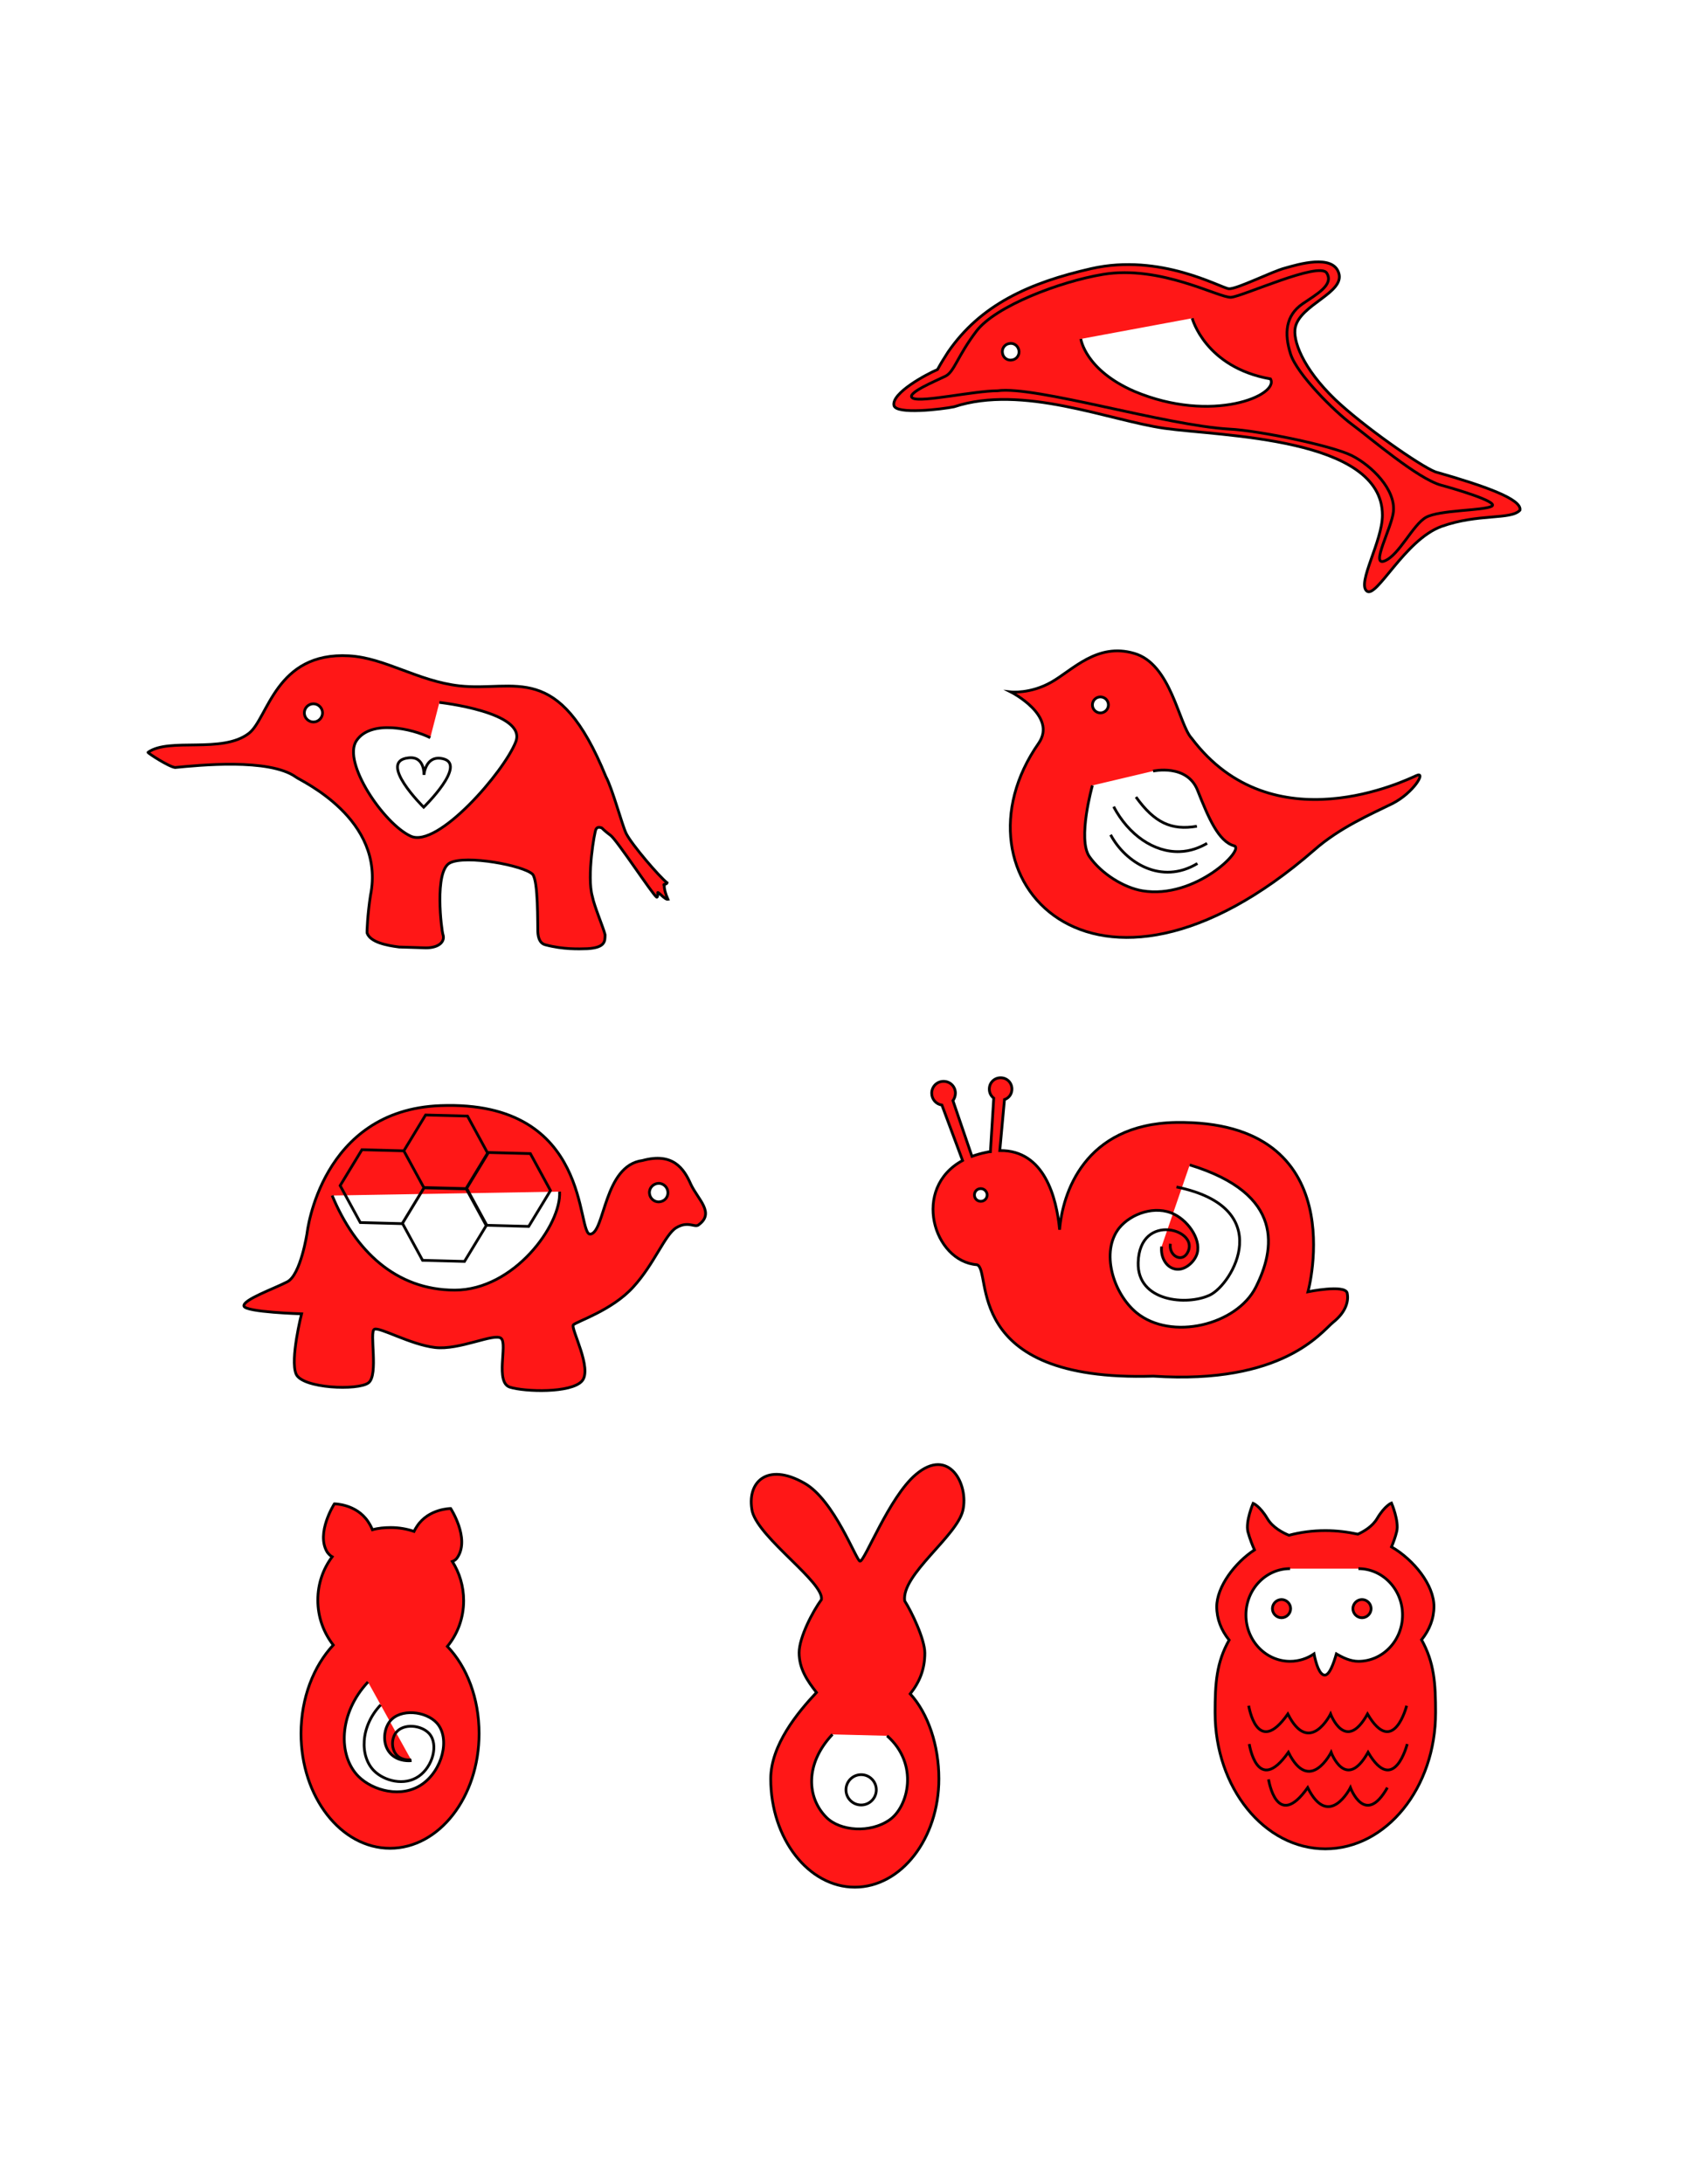 <?xml version="1.0" encoding="utf-8"?>
<!-- Generator: Adobe Illustrator 25.0.1, SVG Export Plug-In . SVG Version: 6.00 Build 0)  -->
<svg version="1.1" id="Animal_Clips" xmlns="http://www.w3.org/2000/svg" xmlns:xlink="http://www.w3.org/1999/xlink" x="0px"
	 y="0px" width="612px" height="792px" viewBox="0 0 612 792" style="enable-background:new 0 0 612 792;" xml:space="preserve">
<style type="text/css">
	.st0{fill:#FF1717;stroke:#000000;stroke-miterlimit:10;}
	.st1{fill:none;stroke:#000000;stroke-miterlimit:10;}
	.st2{fill:#FF1717;stroke:#000000;}
	.st3{fill:none;stroke:#000000;}
</style>
<g id="Owl">
	<path id="Owl_Cut" class="st0" d="M520.8,621c0,27.3-17.9,49.4-40,49.4s-40-22.1-40-49.4c0-10.6,0.5-18.2,5.1-26.3
		c-2.9-3.6-4.5-7.7-4.5-12.1c0-7.2,6.6-16,13.7-20.6c-0.6-1.3-1.7-4-2.4-6.6c-0.9-3.8,1.9-10.3,1.9-10.3s2.4,0.9,5.2,5.6
		c1.9,3.2,5.6,5.1,7.8,6c4.1-1.1,8.5-1.7,13.2-1.7c4.1,0,8.1,0.5,11.8,1.3c2.2-1,5.3-2.8,7-5.7c2.8-4.7,5.2-5.6,5.2-5.6
		s2.8,6.6,1.9,10.3c-0.5,2.1-1.3,4.2-1.9,5.6c8.1,4.7,15.4,13.8,15.4,21.6c0,4.4-1.6,8.5-4.5,12.1
		C520.3,602.8,520.8,610.4,520.8,621z M468,568.8c-8.8,0-16,7.5-16,16.8s7.2,16.8,16,16.8c3.2,0,6.2-1,8.7-2.7
		c0.7,3.6,2,7.7,3.9,7.7c1.7,0,3.2-4.2,4.2-7.7c2.4,1.4,5.1,2.7,8,2.7c8.8,0,16-7.5,16-16.8s-7.2-16.8-16-16.8 M494.1,580
		c-1.8,0-3.3,1.5-3.3,3.3s1.5,3.3,3.3,3.3s3.3-1.5,3.3-3.3S495.9,580,494.1,580z M464.9,580c-1.8,0-3.3,1.5-3.3,3.3s1.5,3.3,3.3,3.3
		s3.3-1.5,3.3-3.3S466.7,580,464.9,580z"/>
	<path id="Owl_Score" class="st1" d="M510.3,618.5c0,0-4.8,19-14.2,3c-8,14.4-13.4,0-13.4,0s-7.7,15.5-15.5,0
		c-11.2,16-14.2-3-14.2-3 M453.2,632.4c0,0,2.9,19,14.2,3c7.7,15.5,15.5,0,15.5,0s5.3,14.4,13.4,0c9.4,16,14.2-3,14.2-3
		 M460.2,645.2c0,0,2.9,19,14.2,3c7.7,15.5,15.5,0,15.5,0s5.3,14.4,13.4,0"/>
</g>
<g id="Dolphin">
	<path id="Dolphin_Cut" class="st0" d="M340.1,134c1.2-2.2,2.5-4.3,3.8-6.3c11.8-17.2,29.5-25.2,52-30.3c25.1-5.7,46.9,7,49.9,7.3
		c2.9,0.2,15.7-6.3,20.4-7.5c4.6-1.3,17.4-5.2,19.5,1.9s-14,11.3-15.8,19.6c-1,4.5,2.5,14.7,14.5,26.2c10.1,9.6,30.7,24,36.3,26.2
		c17.9,5.1,31.5,9.9,30.7,13.9c-3.3,3.6-15.1,1.1-28.5,5.9c-13.4,4.9-23.6,26.4-27.1,23.4s5.7-18,5.7-27.5
		c0-28.3-58.5-28.6-79.1-31.5c-20.2-2.9-51.4-16-76.3-7.8c-4.4,0.9-21.1,2.9-21.8-0.5C323.4,142.5,336.1,135.7,340.1,134z
		 M392.1,122.9c0,0,1.5,11.2,19.4,19c28.3,11.9,52.7,1.4,49.4-4.5c-23.7-4.2-28.4-22-28.4-22 M366,124.6c-1.6,0.3-2.7,1.9-2.3,3.6
		c0.3,1.6,1.9,2.7,3.6,2.3c1.6-0.3,2.7-1.9,2.3-3.6C369.2,125.2,367.6,124.2,366,124.6z"/>
	<path id="Dolphin_Score" class="st1" d="M505.5,185.5c-0.6,5.9-8.5,20-3.2,17.9s10.2-13.1,15-15.8s20.6-2.4,23.8-4
		s-14.7-6.7-18.4-7.7c-8.5-2.4-25.6-17.1-32.1-21.9s-20-18.2-22.4-25.6c-2.4-7.5-1.8-14,4.3-18.2c5.1-3.5,11.5-6.9,8.8-11.2
		s-30.5,8.5-34.7,8.8c-4.3,0.3-25.6-11.8-46.5-8.3c-15.6,2.6-39,11.5-45.9,20.6s-8,14.7-11.2,16.3s-15,6.4-11.8,8s22.2-2.7,30.7-2.7
		c13.6-1.9,60.9,12.6,84.2,13.9c10.2,0.5,36.9,5.9,44.3,9.6C497.7,168.9,506.3,177.5,505.5,185.5z"/>
</g>
<g id="Cat">
	<path id="Cat_Cut" class="st0" d="M173.8,628.6c0,23-14.5,41.6-32.3,41.6s-32.3-18.6-32.3-41.6c0-12.9,4.6-24.5,11.7-32.1
		c-3.5-4.5-5.6-10.1-5.6-16.3c0-5.9,1.9-11.3,5.2-15.7c-0.7-0.4-1.2-0.9-1.8-1.7c-4.2-6.9,2.6-17.5,2.6-17.5s7.9,0,12.2,6.4
		c0.8,1.2,1.3,2.2,1.6,3c2.1-0.6,4.4-0.8,6.7-0.8c2.9,0,5.8,0.5,8.4,1.4c0.3-0.6,0.6-1.2,1.1-1.9c4.2-6.4,12.2-6.4,12.2-6.4
		s6.9,10.6,2.6,17.5c-0.5,0.9-1.2,1.4-2,1.7c2.6,4.1,4.1,9,4.1,14.2c0,6.3-2.2,12.1-5.9,16.6C169.4,604.4,173.8,615.8,173.8,628.6z
		 M133.5,609.9c-10.7,11.4-10.9,26.7-3.5,34.2c5.3,5.3,15.7,8,23.1,2.9c7.3-5,10.4-16.6,5.4-22.2c-4-4.4-13.3-5.4-17.1-0.6
		c-2.4,3.1-2.8,8.8,0.6,12c2.8,2.6,6.6,2.3,7.3,2.2"/>
	<path id="Cat_Score" class="st1" d="M138.1,618.2c-7.5,7.9-7.6,18.7-2.4,23.9c3.7,3.7,11,5.6,16.2,2c5.1-3.5,7.3-11.6,3.8-15.5
		c-2.8-3.1-9.3-3.8-12-0.4c-1.7,2.1-1.9,6.1,0.4,8.4c1.9,1.8,4.6,1.6,5.1,1.5"/>
</g>
<g id="Bunny">
	<path id="Bunny_Cut" class="st0" d="M340.6,645c0,21.7-13.7,39.3-30.5,39.3s-30.5-17.6-30.5-39.3c0-12.2,9.8-24.1,16.6-31.3
		c-3.3-4.2-6.3-8.6-6.3-14.4c0-5.6,5-15.1,8.1-19.3c0.9-6.3-22.4-22-25.1-31.9c-2.2-10.7,5.4-18,18.9-10.3
		c10.9,6.1,18.9,28.3,20.2,28.3c1.7,0,10.6-23.3,20.2-31.4c12.1-10.3,19.3,3.6,17.1,13c-2.2,9.4-22.4,23.3-21.1,32.8
		c2.5,3.9,7.3,13.9,7.3,18.9c0,5.9-1.9,10.5-5.3,14.8C336.7,621.3,340.6,632.9,340.6,645z M302,628.9c-10.1,10.7-9.3,23-2.2,30.1
		c5,5,15.9,5.8,22.9,0.9c6.8-4.7,10.8-20.2-0.9-30.5"/>
	<circle id="Bunny_Score" class="st1" cx="312.4" cy="649" r="5.5"/>
</g>
<g id="Snail">
	<path id="Snail_Cut" class="st0" d="M483.7,479.4c-4.4,3.6-18.2,22.7-65.3,19.6c-70.2,2.2-58.2-38.7-64-40.4
		c-15.7-1.2-23.8-27.7-5.2-37.8c-1.3-3.6-5.9-15.7-7.5-20.1c-2.1-0.3-3.7-2.1-3.7-4.3c0-2.4,1.9-4.3,4.3-4.3s4.3,1.9,4.3,4.3
		c0,1-0.4,2-0.9,2.7l6.9,20.2c1.6-0.6,3.4-1.1,5.4-1.5c0.5-0.1,0.9-0.2,1.3-0.2l1.2-19.4c-1-0.8-1.6-1.9-1.6-3.3
		c0-2.3,1.8-4.1,4.1-4.1c2.3,0,4.1,1.8,4.1,4.1c0,1.8-1.1,3.3-2.7,3.8l-1.7,18.5c16.2-0.2,20.6,17.1,21.7,28.7
		c1-12.9,8.8-38.3,42.2-38.9c65-0.9,47.9,61.4,47.9,61.4s13.3-2.7,14.2,0.4C489.4,471.9,488.1,475.9,483.7,479.4z M421.4,452
		c-0.4,3.8,1.5,7.1,4.3,8c3.5,1.2,7.1-1.9,8.3-4.7c2.2-5-2.4-12.2-8-15c-6.8-3.4-15.7-0.3-20,5c-6.8,8.6-2.2,23.7,6.3,30.7
		c12.6,10.3,36.4,4.5,43.3-9.3c6.8-13.5,10.7-33.7-24-44.3 M355.8,431c-1.3,0-2.3,1-2.3,2.3s1,2.3,2.3,2.3s2.3-1,2.3-2.3
		C358.1,432,357,431,355.8,431z"/>
	<path id="Snail_Score" class="st1" d="M426.8,430.4c36.7,7.5,20.3,35.3,12.1,39.2s-26.4,2.5-26-11.8c0.5-18.6,22.9-11.9,17.8-3.4
		c-2.2,3.6-6.8,0.7-6.1-3.4"/>
</g>
<g id="Bird">
	<path id="Bird_Cut" class="st0" d="M366.7,250.9c0,0,7.1,0.8,14.8-3.6c7.7-4.4,16.5-14.3,29.9-10.4c13.5,3.8,16.2,25.8,20.9,30.8
		c29.4,39,78,15.1,81.6,13.5s-1.1,6.3-8.8,10.2c-7.7,3.8-19.1,8.7-28.3,16.8c-80.2,69.8-133.8,9.6-100-38.7
		C383.7,259.5,366.7,250.9,366.7,250.9z M396.3,284.8c0,0-5.5,19.5-1.1,25.8s12.6,11.3,19.2,12.4c19.2,3.2,37.5-15.2,33.3-16.3
		c-5.7-1.6-9.3-10.2-13.2-20c-3.8-9.9-16.2-7.1-16.2-7.1 M399.2,252.7c-1.6,0-2.9,1.3-2.9,2.9s1.3,2.9,2.9,2.9s2.9-1.3,2.9-2.9
		S400.8,252.7,399.2,252.7z"/>
	<path id="Bird_Score" class="st1" d="M434.4,313.1c-13.1,7.9-26.1-0.3-31.5-10.4 M404,292.5c5.4,10.2,14.6,16.6,23.9,16.3
		c4-0.1,7.4-1.5,10-3 M412.1,289c6.7,9.3,12.8,12.2,22.1,10.6"/>
</g>
<g id="Turtle">
	<path id="Turtle_Cut" class="st0" d="M245.3,445.2c-4.1,2.5-7.9,13.1-15.6,21.5c-7.7,8.5-20.6,12.5-21.7,13.7
		c-1.1,1.2,7.1,16,3.1,20.4s-20.6,3.9-26.1,2.2s-0.8-15.6-3.2-17.7s-15.2,4.4-24.1,3.3c-8.9-1.1-20-7.5-21.9-6.6s1.6,16.5-2.1,19.4
		s-24.1,2.1-26.3-3.2s2-21.8,2-21.8s-20.4-0.6-20.9-2.8c-0.5-2.3,10.9-6.3,15.7-8.8c4.9-2.5,7.2-17.7,7.2-17.7s4.9-44.6,48.4-46.2
		c55.5-2.1,49.1,47.3,54.4,46.6s4.8-24.9,18.9-26.7c11-3,15,2.9,17.5,8.6c2.6,5.6,9,10.5,2.6,14.9
		C251.8,445,249.4,442.7,245.3,445.2z M120.5,433.5c8.3,20,23.1,34.3,44.5,34.3s38.7-23.6,38-35.7 M238.8,429.1
		c-1.8,0.1-3.3,1.6-3.2,3.5c0.1,1.8,1.6,3.3,3.5,3.2s3.3-1.6,3.2-3.5C242.2,430.5,240.7,429,238.8,429.1z"/>
	<path id="Turtle_Score" class="st1" d="M169,431.1l-15.2-0.4l-7.3-13.4l7.9-13l15.2,0.4l7.3,13.4L169,431.1z M199.7,431.7
		l-7.3-13.4l-15.2-0.4l-7.9,13l7.3,13.4l15.2,0.4L199.7,431.7z M176.4,444.4l-7.3-13.4l-15.2-0.4l-7.9,13l7.3,13.4l15.2,0.4
		L176.4,444.4z M153.8,430.7l-7.3-13.4l-15.2-0.4l-7.9,13l7.3,13.4l15.2,0.4L153.8,430.7z"/>
</g>
<g id="Elephant">
	<path id="Elephant_Cut" class="st2" d="M134.4,324.7c-1,6.3-1.4,13.7-1.2,13.7c1.2,3.2,6.8,4.4,11.6,5c1.1,0,8.6,0.3,9.7,0.3
		c4.9,0,7-2.4,6.2-4.8c-0.5-1.4-3.3-23,2.5-26s26.7,0.9,30,4.1c2.1,2.3,1.8,18.2,1.9,20.8c0.1,2.2,0.7,4.3,2.8,4.8
		c6.4,1.7,12,1.5,15.2,1.4c6.5-0.4,6.4-2.7,6.4-5.1c-0.7-2.8-3.9-10.2-4.6-13.8c-2.1-7.3,0.8-23.7,1.3-24.4c0.4-0.7,0.9-0.9,2.1-0.5
		c0.9,0.9,2.1,1.9,3.2,2.7c2.3,1.7,15.2,21.4,16.7,22.4c0.3,0.2,0.5-0.7,0.4-1.5c-0.2-1,2.6,2.5,3.7,2.3c-0.9-2-1.4-4-1.3-4.9
		c-0.7-0.9,0.8-0.3,1-1.1c-2.8-2.2-12.7-13.7-14.8-17.8c-1.5-3-5-16.3-7.4-20.7c-17.3-42.4-32.8-30.7-53.1-32.9
		c-15.1-1.7-27.1-10.2-40.1-10.9c-26.7-1.5-29.3,22.7-36.3,28.1c-9.7,7.5-28.9,1.4-36.6,6.9c-0.2,0.2,7.5,5.2,9.8,5.5
		c8.4-0.8,34.2-3.5,43.9,3.5C108.8,283,140,296.8,134.4,324.7z M159.4,254.7c0,0,31.9,3.5,27.7,14.3s-28.3,38.7-38.1,34.2
		s-24.9-26.8-19.7-34.6c5.2-7.8,20.2-4.4,26.8-1.1 M113.7,255.2c1.8,0,3.3,1.5,3.3,3.3s-1.5,3.3-3.3,3.3s-3.3-1.5-3.3-3.3
		C110.4,256.7,111.9,255.2,113.7,255.2z"/>
	<path id="Elephant_Score" class="st3" d="M153.8,281c0,0,0.5-7.3,6.8-5.9c9.1,2-6.9,17.6-6.9,17.6s-17-16.7-5.5-17.9
		C154.2,274.1,153.8,281,153.8,281z"/>
</g>
</svg>
